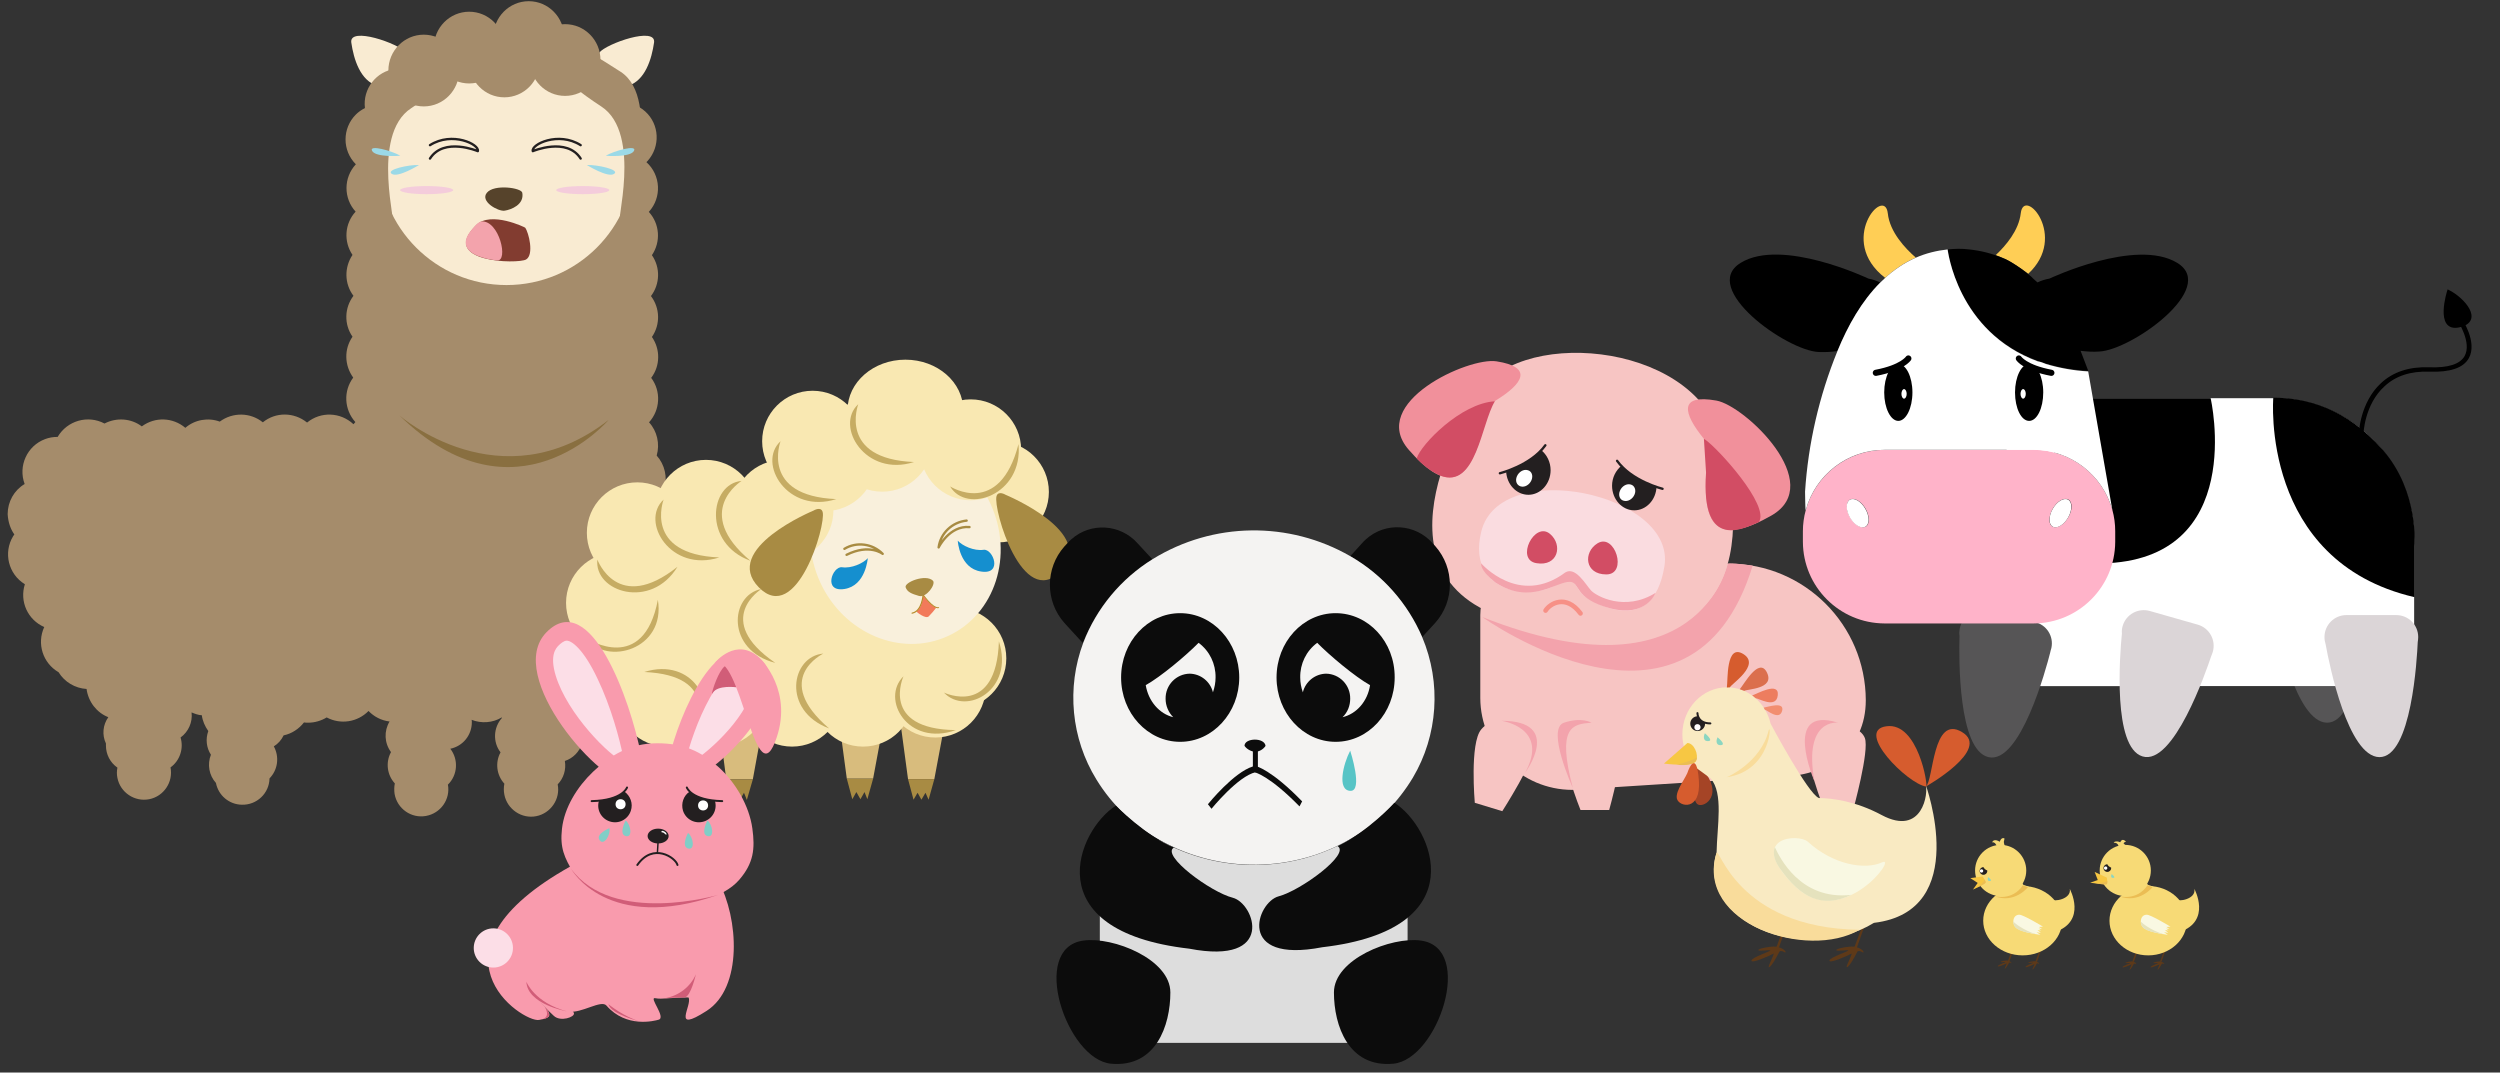<?xml version="1.0" encoding="utf-8"?>
<!-- Generator: Adobe Illustrator 22.1.0, SVG Export Plug-In . SVG Version: 6.00 Build 0)  -->
<svg version="1.1" id="Layer_1" xmlns="http://www.w3.org/2000/svg" xmlns:xlink="http://www.w3.org/1999/xlink" x="0px" y="0px"
	 viewBox="0 0 1045.4 448.5" style="enable-background:new 0 0 1045.4 448.5;" xml:space="preserve">
<rect x="0" y="0" width="1045.4" height="448.5" fill="#333333" stroke="none"/>
<style type="text/css">
	.st0{fill:#565556;}
	.st1{fill:#FFFFFF;stroke:#000000;stroke-width:1.274;stroke-miterlimit:10;}
	.st2{fill:#FFFFFF;}
	.st3{fill:#DBD5D7;}
	.st4{stroke:#000000;stroke-width:0.637;stroke-miterlimit:10;}
	.st5{fill:#FFCE55;}
	.st6{fill:#FFB3C9;}
	.st7{fill:none;stroke:#000000;stroke-width:2.569;stroke-linecap:round;stroke-linejoin:round;}
	.st8{stroke:#000000;stroke-miterlimit:10;}
	.st9{fill:#F9EBD2;}
	.st10{fill:#DDDDDD;}
	.st11{fill:#A58C6B;}
	.st12{fill:#896F40;}
	.st13{opacity:0.82;fill:#F2C5DC;enable-background:new    ;}
	.st14{fill:#56432B;}
	.st15{fill:none;stroke:#231F20;stroke-linecap:round;stroke-linejoin:round;}
	.st16{opacity:0.82;fill:#68160D;enable-background:new    ;}
	.st17{fill:#F3A3AC;}
	.st18{fill:#9BD9E7;}
	.st19{fill:#F7C5C3;}
	.st20{fill:#F1909B;}
	.st21{fill:#FADCE0;}
	.st22{fill:#D24D64;}
	.st23{fill:none;stroke:#F79086;stroke-width:1.953;stroke-linecap:round;stroke-linejoin:round;}
	.st24{fill:#231F20;}
	.st25{fill:#D8BC7D;}
	.st26{fill:#A88B43;}
	.st27{fill:#F9E8B2;}
	.st28{fill:#F9F0DC;}
	.st29{fill:#C6AC63;}
	.st30{fill:none;stroke:#A88B42;stroke-linecap:round;stroke-linejoin:round;}
	.st31{fill:#158FCF;}
	.st32{fill:#F27A5A;}
	.st33{fill:none;stroke:#B78B29;stroke-width:0.497;stroke-linecap:round;stroke-linejoin:round;}
	.st34{fill:none;stroke:#B78B29;stroke-width:0.413;stroke-linecap:round;stroke-linejoin:round;}
	.st35{fill:#5E3918;}
	.st36{fill:#A54426;}
	.st37{fill:#F9EAC2;}
	.st38{fill:#F9F8E2;}
	.st39{fill:#F7C743;}
	.st40{fill:#EBBD54;}
	.st41{fill:#D65C2E;}
	.st42{fill:#DB6F4D;}
	.st43{fill:#ED7D5F;}
	.st44{fill:#F28E70;}
	.st45{fill:#E5E2BD;}
	.st46{fill:#F7DA76;}
	.st47{fill:#F9DC9B;}
	.st48{fill:none;stroke:#231F20;stroke-width:0.851;stroke-linecap:round;stroke-linejoin:round;}
	.st49{fill:#8BD6C1;}
	.st50{fill:#F99BAD;}
	.st51{fill:#FCDEE7;}
	.st52{fill:#D15D78;}
	.st53{fill:#81CEC7;}
	.st54{fill:none;stroke:#231F20;stroke-width:0.831;stroke-linecap:round;stroke-linejoin:round;}
	.st55{fill:none;stroke:#231F20;stroke-width:0.62;stroke-miterlimit:10;}
	.st56{fill:#0C0C0C;}
	.st57{fill:#F4F3F2;}
	.st58{fill:none;}
	.st59{fill:#57C4C6;}
</style>
<g id="Layer_2_2_">
	<g id="Alpaca">
		<path class="st0" d="M989.3,252c0-5.1-4.1-9.2-9.2-9.2h-20.8c-5.1,0-9.2,4.1-9.2,9.2l0,0c0,1.1,0.2,2.1,0.5,3.1
			c1.6,8.9,9.4,46.8,22.4,47.1c13.6,0.2,15.8-41.6,16.1-48.1C989.2,253.4,989.3,252.7,989.3,252L989.3,252z"/>
		<path class="st1" d="M1004,236.6"/>
		<path class="st2" d="M853.3,166.5h97.2c32.6,0,59,26.4,59,59v47.2c0,7.8-6.3,14.2-14.2,14.2l0,0H853.3c-7.8,0-14.2-6.3-14.2-14.2
			v-92.1C839.2,172.8,845.5,166.5,853.3,166.5L853.3,166.5z"/>
		<path class="st0" d="M857.8,271c1.1-5-2.1-9.9-7.1-10.9l-20.3-4.4c-5-1.1-9.9,2.1-10.9,7.1l0,0c-0.2,1-0.3,2.1-0.1,3.1
			c-0.3,9.1-0.6,47.8,12.1,50.7c13.3,3.1,24.2-37.3,25.8-43.7C857.4,272.3,857.6,271.7,857.8,271z"/>
		<path class="st3" d="M925.3,272.6c1.4-4.9-1.4-10-6.3-11.4l-20-5.7c-4.9-1.4-10,1.4-11.4,6.3l0,0c-0.3,1-0.4,2.1-0.3,3.1
			c-0.9,9-3.9,47.6,8.6,51.4c13,4,26.6-35.6,28.7-41.8C924.8,273.9,925.1,273.3,925.3,272.6L925.3,272.6z"/>
		<path class="st3" d="M1011.2,266.4c0-5.1-4.1-9.2-9.2-9.2h-20.8c-5.1,0-9.2,4.1-9.2,9.2l0,0c0,1.1,0.2,2.1,0.5,3.1
			c1.6,8.9,9.4,46.8,22.4,47.1c13.6,0.2,15.8-41.6,16.1-48.1C1011.1,267.8,1011.2,267.1,1011.2,266.4L1011.2,266.4z"/>
		<path d="M924.4,166.5c0,0,15.7,67.9-45.6,69.1s-4.8-69.1-4.8-69.1H924.4z"/>
		<path d="M950.6,166.3c0,0-5.7,68.3,59,83.4v-21.4c0,0,2.2-22.4-13.2-40.2C980.9,170.3,963.8,166.3,950.6,166.3z"/>
		<path class="st4" d="M988,181.4l-1.3,0c0-0.5,0.5-12.9,9.1-20.9c5-4.7,11.7-6.9,20-6.6c8,0.3,13.1-1.3,15.1-4.9
			c3.2-5.8-2.9-15-3-15.1l1.1-0.7c0.3,0.4,6.7,9.9,3.1,16.4c-2.2,4-7.7,5.8-16.2,5.5c-7.9-0.3-14.3,1.8-19,6.2
			C988.4,169,988,181.2,988,181.4z"/>
		<path class="st5" d="M838.2,108.2c0.2,0.1,0.3,0.2,0.5,0.2c0.8,0.4,1.7,0.9,2.4,1.3c2.4,1.5,4.8,3.1,7,4.8
			c16.9-15.6-1.8-36.8-3.1-25.3c-0.8,7.1-6.2,13.5-10.5,17.5c1.1,0.4,2.2,0.8,3.3,1.3C837.9,108,838.1,108.1,838.2,108.2z"/>
		<path d="M781.3,116.5c0,0-36.1-17.2-53.4-6.6s19.1,36.7,32.6,37.3c2.6,0.1,5.2,0,7.8-0.4c4.5-10.8,10.3-21,17.9-28.7
			C784.7,117.4,783,116.8,781.3,116.5z"/>
		<path d="M877.8,147c13.5-0.6,49.9-26.6,32.6-37.1c-17.3-10.5-53.4,6.6-53.4,6.6c-1.7,0.3-3.4,0.8-5,1.6l0,0c0,0-0.3-0.3-0.8-0.7
			c-0.5-0.4-1.1-1-1.9-1.8c-2.6-2.2-5.3-4.2-8.2-5.9c-0.8-0.5-1.6-0.9-2.4-1.3c-0.2-0.1-0.3-0.2-0.5-0.2c-0.2-0.1-0.3-0.1-0.5-0.2
			c-4.6-2-9.4-3.2-14.3-3.7c-3-0.4-6-0.3-8.9,0l0,0c0,0.3,5.3,47.5,58.7,50.8h0l0-0.1l-3.1-8.1l-0.1-0.2l0,0
			C872.6,147,875.2,147.2,877.8,147z"/>
		<path class="st5" d="M789.4,89.2c-1.3-11.8-21.4,11.4-1.1,27c3.8-3.5,8.1-6.4,12.8-8.5C796.7,103.9,790.2,97,789.4,89.2z"/>
		<path class="st6" d="M850.4,188.1H788c-15.4,0.1-28.8,10.4-32.9,25.2c-0.8,2.9-1.2,5.9-1.2,8.8v4.5c0.1,18.8,15.3,34,34.1,34.1
			h62.4c18.8-0.1,34-15.3,34.1-34.1v-4.5c0-3-0.4-6-1.2-8.9C879.2,198.5,865.8,188.1,850.4,188.1z M858.4,212.7
			c1.8-3.1,4.7-4.8,6.5-3.8c1.8,1,1.8,4.4-0.1,7.5c-1.8,3.1-4.7,4.8-6.5,3.8S856.6,215.9,858.4,212.7L858.4,212.7z M773.6,208.9
			c1.8-1,4.7,0.7,6.5,3.8s1.8,6.5,0.1,7.5c-1.8,1-4.7-0.7-6.5-3.8S771.8,210,773.6,208.9L773.6,208.9z"/>
		<ellipse transform="matrix(0.5 -0.866 0.866 0.5 244.945 853.437)" class="st2" cx="861.6" cy="214.6" rx="6.5" ry="3.7"/>
		<ellipse transform="matrix(0.866 -0.5 0.5 0.866 -3.222 417.156)" class="st2" cx="776.8" cy="214.6" rx="3.7" ry="6.5"/>
		<path class="st2" d="M873.2,155.3c-6-0.3-12-1.4-17.7-3.1c-1.1-0.5-2.2-0.9-3.4-1.1c-33.8-12.4-37.6-46.6-37.7-46.8
			c-4.6,0.5-9.1,1.6-13.4,3.5c-4.7,2.1-9,5-12.8,8.5c-0.7,0.6-1.3,1.3-2,1.9c-7.7,7.7-13.5,17.9-17.9,28.7
			c-7.6,18.7-12.2,38.6-13.5,58.7c0.1,1.8,0,7.4,0.3,7.7c4-14.8,17.5-25.2,32.9-25.2h62.4c15.4,0.1,28.8,10.4,32.9,25.2L873.2,155.3
			z"/>
		<path d="M848.5,176c3.3,0,5.9-5.3,5.9-11.9c0-6.6-2.7-11.9-5.9-11.9s-5.9,5.3-5.9,11.9S845.2,176,848.5,176z M844.9,164.7
			c0-1.1,0.5-2,1.1-2c0.6,0,1.1,0.9,1.1,2c0,1.1-0.5,2-1.1,2C845.4,166.7,844.9,165.8,844.9,164.7L844.9,164.7z"/>
		<path class="st7" d="M844.2,149.9c0,0,2.5,3.9,13.6,6"/>
		<path d="M799.7,164.1c0-6.6-2.7-11.9-5.9-11.9s-5.9,5.3-5.9,11.9s2.7,11.9,5.9,11.9S799.7,170.7,799.7,164.1z M796.2,166.7
			c-0.6,0-1.1-0.9-1.1-2c0-1.1,0.5-2,1.1-2s1.1,0.9,1.1,2C797.3,165.8,796.8,166.7,796.2,166.7L796.2,166.7z"/>
		<path class="st7" d="M798,149.9c0,0-2.5,3.9-13.6,6"/>
		<path class="st8" d="M1023.8,121.7c0,0-5.4,16.9,4.5,14.7C1038.3,134.2,1030.2,124.9,1023.8,121.7z"/>
	</g>
</g>
<g id="Layer_2_4_">
	<g id="Alpaca_1_">
		<path class="st9" d="M157.8,35.9c-7.2-2.2-9.9-11.2-10.9-18.1s19.9,0.4,22.9,4.2C178.6,32.9,165.1,38.2,157.8,35.9z"/>
		<path class="st9" d="M262.6,35.9c7.2-2.2,9.9-11.2,10.9-18.1s-19.9,0.4-22.9,4.2C241.8,32.9,255.4,38.2,262.6,35.9z"/>
		<circle class="st10" cx="199.1" cy="23.4" r="14.7"/>
		<path class="st11" d="M6,223.5c-0.2,0.2-0.3,0.5-0.5,0.7c-4.2,6.9-2,15.9,4.9,20.1c-2.3,7.2,1.2,14.9,8.1,17.9
			c-3.2,6.9-0.6,15.1,6,18.9c2.5,4.1,6.9,6.7,11.7,7c0.7,5.3,4.2,9.9,9.1,11.8c-2.3,3.2-2.7,7.4-1,11c0,0.3,0,0.6,0,0.9
			c0,3.7,1.8,7.1,4.8,9.2c-0.3,1.4-0.3,2.9,0,4.3c1.2,6.1,7.2,10.1,13.3,8.9c6.1-1.2,10.1-7.2,8.9-13.3c3.9-2.8,5.6-7.9,4.2-12.5
			c3.3-2.4,5.1-6.4,4.6-10.5c1.4,0.6,2.8,1.1,4.3,1.2c0.3,2.4,1.3,4.6,2.7,6.6c-1.2,3.3-0.8,7,1.1,9.9c-1.6,4-0.8,8.6,2.1,11.8
			c1,5.2,5.5,9,10.8,9.1c6.3,0.2,11.5-4.8,11.6-11c3.5-3.6,4.2-9,1.8-13.4c1.8-1.1,3.2-2.7,4.1-4.6c3.4-0.7,6.4-2.7,8.5-5.4
			c0.6,0.1,1.2,0.1,1.8,0.1c2.7,0,5.4-0.8,7.7-2.2c5.8,3.1,12.9,2,17.5-2.7c2.3,2.4,5.4,4,8.8,4.4c-2.4,4-2.2,9,0.6,12.8
			c-2.3,4.2-1.7,9.5,1.6,13.1c-0.3,1.4-0.3,2.9-0.1,4.4c1.1,6.2,7,10.3,13.1,9.2c6.2-1.1,10.3-7,9.2-13.1c4.1-4,4.5-10.5,1-15
			c5.3-1.1,9-5.7,9-11.1c0-0.3,0-0.7-0.1-1c4.1,1.6,8.8,1.3,12.6-1c0,0.1,0.1,0.1,0.1,0.2c-3.6,4-3.9,10.1-0.6,14.4
			c-2.3,4.2-1.7,9.5,1.6,13.1c-0.3,1.5-0.3,3.1,0,4.6c1.2,6.1,7.2,10.2,13.3,9c6.1-1.2,10.2-7.2,9-13.3c2.5-2.6,3.6-6.2,3-9.8
			c3.4-1.1,6-3.8,7.2-7.2c4.3-1.1,7.8-4.1,9.7-8.1c5.1-0.3,9.7-3.3,12-7.9c7.1-1,12.5-7.1,12.6-14.3c0,0,0,0,0,0
			c7.8-2.1,12.4-10.2,10.2-18c4.9-4.4,6.2-11.6,3.2-17.5c3.3-6.5,1.4-14.5-4.6-18.7c0.8-1.3,1.4-2.7,1.8-4.2
			c2-7.8-2.7-15.8-10.5-17.8c1.4-4.9,0.2-10.2-3.2-14c1.4-4.9,0.2-10.2-3.2-13.9c4.7-5.2,5.1-13,0.9-18.6c3.8-5,3.9-11.9,0.3-17.1
			c3.6-5.2,3.4-12.1-0.4-17.1c3.8-5,4-11.9,0.4-17.1c3.8-5.6,3.3-13.1-1.3-18.1c0,0,0,0,0.1-0.1c5.4-6,4.9-15.3-1.1-20.7
			c0.2-0.2,0.3-0.3,0.5-0.5c5.4-6,5-15.3-1-20.7c-6-5.4-15.3-5-20.7,1s-5,15.3,1,20.7c-5.5,5.5-5.7,14.4-0.5,20.2
			c-0.4,0.4-0.7,0.8-1,1.2h-77.2c-0.3-0.4-0.6-0.8-1-1.2c5.3-5.8,5-14.7-0.5-20.2c2.9-3.2,4.3-7.5,3.8-11.8c5.6-2.8,8.8-8.8,8-15
			c-1-8-8.4-13.7-16.4-12.7c-8,1-13.7,8.4-12.7,16.4c-1.4,0.7-2.7,1.6-3.8,2.7c-5.7,5.7-5.8,15,0,20.8c-5.2,5.6-5.2,14.2-0.1,19.8
			c-4.6,5-5.1,12.5-1.3,18.1c-3.5,5.2-3.4,12.1,0.4,17.1c-3.8,5-4,11.9-0.4,17.1c-3.6,5.2-3.4,12,0.3,17.1
			c-4.2,5.6-3.8,13.4,0.9,18.6c-0.3,0.3-0.5,0.6-0.8,0.9c-5.4-5.1-13.7-5.4-19.4-0.7c-5.4-4.4-13.1-4.5-18.5-0.1
			c-5.2-4.2-12.6-4.3-18-0.3c-4.9-1.8-10.5-0.8-14.4,2.6c-5.2-4.4-12.7-4.7-18.2-0.6c-4.5-3.4-10.6-3.8-15.6-1.2
			c-7-3.7-15.6-1.2-19.6,5.6c0,0-0.1,0-0.1,0c-1.8,0-3.5,0.3-5.1,0.9c-7.6,2.8-11.4,11.3-8.6,18.8c-4.4,2.6-7.1,7.4-7.1,12.6
			C3.4,218.2,4.3,221.1,6,223.5z"/>
		<path class="st12" d="M167,173.7c48.7,47.5,87.5,1.9,87.5,1.9C209.3,210.8,167,173.7,167,173.7z"/>
		<circle class="st9" cx="211.8" cy="65.8" r="53.4"/>
		<ellipse class="st13" cx="178.4" cy="79.5" rx="11.1" ry="1.7"/>
		<ellipse class="st13" cx="243.7" cy="79.5" rx="11.1" ry="1.7"/>
		<path class="st14" d="M211,88.1c-2.7,0.4-10.4-3.9-7.4-7.5c3-3.7,14.4-2.1,14.8,0C219.3,85.6,213.7,87.7,211,88.1z"/>
		<ellipse class="st11" cx="177.2" cy="29.5" rx="14.8" ry="15"/>
		<ellipse class="st11" cx="196.2" cy="19.9" rx="14.8" ry="15"/>
		<ellipse class="st11" cx="221.1" cy="15.5" rx="14.8" ry="15"/>
		<ellipse class="st11" cx="236.3" cy="25.1" rx="14.8" ry="15"/>
		<path class="st11" d="M163.9,30.7c17.6-11.4,32-19.2,34.8-14.5c2.9,4.6-9.1,17.6-26.7,29s-5.3,51.7-8.2,47.1
			S146.3,42.1,163.9,30.7z"/>
		<path class="st11" d="M259.5,30c-17.6-11.4-32-19.2-34.8-14.5c-2.9,4.6,9.1,17.6,26.7,29s5.3,51.7,8.2,47.1
			C262.5,87,277.2,41.4,259.5,30z"/>
		<ellipse class="st11" cx="210.9" cy="25.7" rx="14.8" ry="15"/>
		<path class="st15" d="M179.8,66.3c5.8-9.1,20-3.1,20-3.1c0.8-2.8-10.7-8.4-20-2.5"/>
		<path class="st15" d="M242.8,66.3c-5.8-9.1-20-3.1-20-3.1c-0.8-2.8,10.7-8.4,20-2.5"/>
		<path class="st16" d="M199.2,94.1c-16,15.7,17.4,16.4,20.8,14.4s1.1-11.3-0.4-13.3C219.6,95.1,205.2,88.1,199.2,94.1z"/>
		<path class="st17" d="M207.8,108.9c-2.8-0.3-5.6-0.9-8.3-2c-8.2-3.6-3.8-9.2-1.7-11.5c2.2-2.7,3.4-2.8,3.4-2.8
			C208.8,91.9,212.8,109.5,207.8,108.9z"/>
		<path class="st18" d="M256.8,72.7c2.6-1.8-7.3-3.9-11.4-3.7C245.4,69,254.2,74.5,256.8,72.7z"/>
		<path class="st18" d="M265.1,63.1c1.5-2.8-8.3,0-11.8,2C253.3,65.2,263.6,65.9,265.1,63.1z"/>
		<path class="st18" d="M163.8,72.7c-2.6-1.8,7.3-3.9,11.4-3.7C175.2,69,166.4,74.5,163.8,72.7z"/>
		<path class="st18" d="M155.6,63.1c-1.5-2.8,8.3,0,11.8,2C167.4,65.2,157.1,65.9,155.6,63.1z"/>
	</g>
</g>
<g id="Layer_2_5_">
	<g id="Pig">
		<path class="st19" d="M719.8,308.6c-3,6.9,6.4,30.1,6.4,30.1h12c0,0,6.9-24.8,4.9-30.1C740.7,302.4,724.3,298.1,719.8,308.6z"/>
		<path class="st19" d="M743.5,324.8l-86.1,5.5c-21.2-0.1-38.3-17.2-38.4-38.4v-34.7c0-11.9,9.6-21.4,21.5-21.5h82.6
			c31.5,0.1,57,25.6,57.1,57.1l0,0C780.2,313.4,764.1,324.8,743.5,324.8z"/>
		<path class="st17" d="M722.4,235.8c0,0-11.9,58.1-102.6,22.2c0,0,87.4,62.7,113.1-21.5C733,236.6,723.6,235.1,722.4,235.8z"/>
		<path class="st19" d="M756.5,308.6c-3,6.9,6.4,30.1,6.4,30.1h12c0,0,6.9-24.8,4.9-30.1C777.4,302.4,761,298.1,756.5,308.6z"/>
		<path class="st19" d="M619.4,305c-4.9,5.7-2.7,30.7-2.7,30.7l11.5,3.5c0,0,13.9-21.7,13.5-27.3C641.2,305.2,626.8,296.2,619.4,305
			z"/>
		<path class="st19" d="M654.5,308.6c-3,6.9,6.4,30.1,6.4,30.1h12c0,0,6.9-24.8,4.9-30.1C675.5,302.4,659.1,298.1,654.5,308.6z"/>
		<path class="st19" d="M617.4,166.1c15.1-29.4,89.9-23.9,101.8,16.7s13.3,104.8-87.5,76.4C567.5,241,617.4,166.1,617.4,166.1z"/>
		<path class="st20" d="M625.8,151.1c-11.7-1.9-53.9,17.3-36.7,37c29.3,33.6,29.4-16.3,36.3-20.6C637,160.4,641.2,153.5,625.8,151.1
			z"/>
		<path class="st20" d="M717.7,167.5c12,2.1,46.3,34.8,23,48.1c-39.6,22.6-22.9-25.6-28.2-32.1C703.7,172.7,701.9,164.7,717.7,167.5
			z"/>
		<path class="st2" d="M640.4,200.8c-0.8,1.9-2.8,3.1-4.5,2.6s-2.4-2.3-1.6-4.2c0.8-1.9,2.8-3.1,4.5-2.6
			C640.5,197,641.2,198.9,640.4,200.8z"/>
		<path class="st21" d="M619.4,222.3c-6.8,28,26.1,29.4,34.2,19.9c4-4.7,4.3,4.3,10,7.8c2.2,1.3,27.4,17.3,32.4-13.2
			S627.1,190.8,619.4,222.3z"/>
		<path class="st22" d="M668,227.2c-6,3.7-5.4,13,3.7,13C680.8,240.2,675.3,222.7,668,227.2z"/>
		<path class="st22" d="M648.2,223.3c5.4,4.6,3.3,13.7-5.7,12.2C633.5,234.1,641.7,217.7,648.2,223.3z"/>
		<path class="st23" d="M646.3,255.3c1.8-2.9,8.5-7,14.6,1.2"/>
		<path class="st17" d="M619.4,235.6c0,0,15.8,18.2,35.1,3.8c4.3-2.7,8.6,5.1,10.8,7.5c2.2,2.4,14.2,9,27,1c0,0-3.8,10.4-18.9,6.5
			c-15.6-4.1-12.4-10.9-16.9-11.1c-5.8-0.2-16.4,10-31.3,0.2C618.5,238.2,619.4,235.6,619.4,235.6z"/>
		<path class="st17" d="M627.8,301.4c0,0,20.4,2.8,9.9,21.8C637.7,323.2,654,301.4,627.8,301.4z"/>
		<path class="st17" d="M768.6,302.2c0,0-14.6-2-9.9,24.4C758.7,326.7,744.9,294.8,768.6,302.2z"/>
		<path class="st17" d="M665.5,302.2c-8,0.6-14.6,1.6-7.8,27.3c0,0-11.3-24.8-3.7-27.3C661.5,299.7,665.5,302.2,665.5,302.2z"/>
		<polygon class="st17" points="721.8,326.2 725.4,325.9 726.2,333.7 724.3,333.7 		"/>
		<path class="st22" d="M592.4,191.7c1.7-5.8,18.5-23.1,32.7-23.9c-5.7,9.3-7.8,36.9-22.8,31.1C596.8,196.6,592.4,191.7,592.4,191.7
			z"/>
		<path class="st22" d="M712.5,183.5c0.2,0.1,0.3,0.2,0.5,0.3c5.3,3.6,27.2,27.6,22.5,34.5c-5.3,2.1-24.5,13.3-22.1-20.7
			L712.5,183.5z"/>
		<path class="st24" d="M644.3,188.1c-3.8,4.4-8.9,7.5-14.5,8.9c0.2,5.5,4.3,9.9,9.3,9.9c5.1,0,9.3-4.6,9.3-10.3
			C648.4,193.3,646.9,190.1,644.3,188.1z"/>
		<path class="st15" d="M627.2,197.9c0,0,12.9-3.2,19-11.7"/>
		<path class="st2" d="M640.4,200.8c-0.8,1.9-2.8,3.1-4.5,2.6s-2.4-2.3-1.6-4.2c0.8-1.9,2.8-3.1,4.5-2.6
			C640.5,197,641.2,198.9,640.4,200.8z"/>
		<path class="st24" d="M678.2,194.6c3.8,4.4,8.9,7.5,14.5,8.9c-0.2,5.5-4.3,9.9-9.3,9.9c-5.1,0-9.3-4.6-9.3-10.3
			C674.1,199.8,675.6,196.7,678.2,194.6z"/>
		<path class="st15" d="M695.2,204.4c0,0-12.9-3.2-19-11.7"/>
		<path class="st2" d="M683.5,206.8c-0.8,1.9-2.8,3.1-4.5,2.6c-1.7-0.4-2.4-2.3-1.6-4.2c0.8-1.9,2.8-3.1,4.5-2.6
			C683.5,203,684.3,204.9,683.5,206.8z"/>
	</g>
</g>
<g id="Layer_2_7_">
	<g id="sheep">
		<polygon class="st25" points="350.2,296.5 354.1,325.6 365.1,325.6 370.6,296.1 		"/>
		<polygon class="st26" points="362.7,334.2 361.5,331.2 359.8,334.2 358.1,331.2 356.4,334.2 354.1,325.6 365.1,325.6 		"/>
		<polygon class="st25" points="299.9,296.8 303.7,325.9 314.8,325.9 320.2,296.4 		"/>
		<polygon class="st26" points="312.3,334.5 311.1,331.5 309.4,334.5 307.7,331.5 306,334.5 303.7,325.9 314.8,325.9 		"/>
		<polygon class="st25" points="272.5,299.5 276.4,328.6 287.4,328.6 292.9,299.1 		"/>
		<polygon class="st26" points="285,337.2 283.8,334.2 282.1,337.2 280.4,334.2 278.7,337.2 276.4,328.6 287.4,328.6 		"/>
		<polygon class="st25" points="375.8,296.8 379.7,325.8 390.7,325.8 396.2,296.4 		"/>
		<polygon class="st26" points="388.3,334.4 387,331.5 385.3,334.4 383.7,331.5 382,334.4 379.7,325.8 390.7,325.8 		"/>
		<circle class="st27" cx="391.1" cy="287.3" r="21.1"/>
		<circle class="st27" cx="399.7" cy="275.3" r="21.1"/>
		<path class="st27" d="M405.9,216.3v75.6c0,4-3.2,7.2-7.2,7.2H273.9c-4,0-7.2-3.2-7.2-7.2v-75.6c0-4,3.2-7.2,7.2-7.2h124.8
			C402.7,209.2,405.9,212.4,405.9,216.3z"/>
		<circle class="st27" cx="417.5" cy="205.7" r="21.1"/>
		
			<ellipse transform="matrix(0.908 -0.419 0.419 0.908 -60.273 179.667)" class="st28" cx="378.6" cy="227" rx="39.2" ry="42.7"/>
		<circle class="st27" cx="405.9" cy="188.1" r="21.1"/>
		<ellipse class="st27" cx="378.6" cy="171.5" rx="24.2" ry="21.1"/>
		<circle class="st27" cx="345.1" cy="192.6" r="21.1"/>
		<circle class="st27" cx="339.8" cy="184.5" r="21.1"/>
		<circle class="st27" cx="368.9" cy="184.5" r="21.1"/>
		<circle class="st27" cx="360.9" cy="291.1" r="21.1"/>
		<circle class="st27" cx="331.2" cy="291.1" r="21.1"/>
		<circle class="st27" cx="300.1" cy="291.1" r="21.1"/>
		<circle class="st27" cx="278.9" cy="291.1" r="21.1"/>
		<circle class="st27" cx="261.6" cy="275.3" r="21.1"/>
		<circle class="st27" cx="266.5" cy="222.8" r="21.1"/>
		<circle class="st27" cx="295.2" cy="213.4" r="21.1"/>
		<circle class="st27" cx="327.4" cy="213.4" r="21.1"/>
		<circle class="st27" cx="257.8" cy="252.1" r="21.1"/>
		<path class="st26" d="M344,214.1c1.5,5.5-10.9,47.6-26.7,31.5s22.9-32.1,22.9-32.1S343.3,211.6,344,214.1z"/>
		<path class="st26" d="M416.7,207.5c-1.5,5.5,10.9,47.6,26.7,31.5s-22.9-32.1-22.9-32.1S417.4,205,416.7,207.5z"/>
		<path class="st29" d="M326.4,184.5c-10,9.2,3,30.7,23.3,24.2C317.7,207.4,326.4,184.5,326.4,184.5z"/>
		<path class="st29" d="M358.9,169c-10,9.2,3,30.7,23.3,24.2C350.2,191.9,358.9,169,358.9,169z"/>
		<path class="st29" d="M397.3,203.4c6.9,11.7,30.6,3.5,28.6-17.7C417.9,216.7,397.3,203.4,397.3,203.4z"/>
		<path class="st29" d="M277.5,208.9c-10,9.2,3,30.7,23.3,24.2C268.8,231.8,277.5,208.9,277.5,208.9z"/>
		<path class="st29" d="M310.1,201.1c-13.5,1.2-16.3,26.1,3.7,33.4C289.3,214,310.1,201.1,310.1,201.1z"/>
		<path class="st29" d="M249.8,234c-1.5,13.5,22.4,21.2,33.5,3C258.2,257,249.8,234,249.8,234z"/>
		<path class="st29" d="M245.6,267.1c7.7,11.2,32.9,4.8,29.5-16.3C269.1,282.3,245.6,267.1,245.6,267.1z"/>
		<path class="st29" d="M290.6,304.2c10-9.2-0.9-29.6-21.2-23.2C301.4,282.4,290.6,304.2,290.6,304.2z"/>
		<path class="st29" d="M344.3,273.3c-13.5,1.1-17.6,23.8,2.4,31.3C322.4,283.8,344.3,273.3,344.3,273.3z"/>
		<path class="st29" d="M394.7,289.6c9.3,9.9,29.6-1.1,23-21.4C416.6,300.2,394.7,289.6,394.7,289.6z"/>
		<path class="st29" d="M377.8,282.8c-9.7,9.5,1.8,29.6,21.9,22.5C367.7,304.9,377.8,282.8,377.8,282.8z"/>
		<path class="st29" d="M318.4,246.3c-13.3,2.5-14.9,25.6,5.8,30.9C297.8,259.1,318.4,246.3,318.4,246.3z"/>
		<path class="st29" d="M312.4,305.1c12.3-5.7,8.2-28.5-13.1-28.6C329.2,287.6,312.4,305.1,312.4,305.1z"/>
		<path class="st30" d="M354,232c9.6-4.8,15.1-0.4,15.1-0.4c-4.2-4.3-10.9-5.2-16-2.1"/>
		<path class="st30" d="M405.4,220.4c-8.4-0.7-12.9,8.5-12.9,8.5c0.8-6,5.7-10.6,11.7-11.2"/>
		<path class="st31" d="M410.3,239c9.1,1.4,5-9.6,1-9.1c-4,0.6-8.9-1.7-10.8-3.8C400.5,226.2,401.2,237.7,410.3,239z"/>
		<path class="st31" d="M353.1,246.3c-9.1,1.4-5-9.6-1-9.1c4,0.6,8.9-1.7,10.8-3.8C362.8,233.5,362.1,244.9,353.1,246.3z"/>
		<path class="st32" d="M391.5,254.1c-2.2-0.7-5.5-5.2-5.5-5.2c-0.3,5.3-2.6,6.6-2.8,6.8c-0.1,0.1,3.7,3.2,5.1,2.1
			C389.5,256.6,390.6,255.3,391.5,254.1z"/>
		<path class="st33" d="M381.4,256.4c4.2-0.8,4.6-7.6,4.6-7.6"/>
		<path class="st34" d="M392.5,254.1c-2.6,0.5-7-6.1-7-6.1"/>
		<path class="st26" d="M378.7,245.6c0.7,2,2.5,2.7,5.6,3.6c3.1,0.9,7.2-5,5.8-6.4C387.1,239.9,378,243.5,378.7,245.6z"/>
	</g>
</g>
<g id="Layer_2_3_">
	<g id="Chicken_1_">
		<path class="st35" d="M839.6,401.7c-0.7-0.2-3.3,0.3-3,0.6c0.4,0.2,1.5-0.1,1.9,0s-3,1.1-3.1,1.7c0,0.6,3.2-0.9,3.6-1.1
			c0.4-0.2-0.7,1.7-0.7,2.1c-0.1,0.4,0.6-0.1,1.8-2.4c0.4-0.3,0.9,0.2,1,0.2C841.1,402.6,841,402.1,839.6,401.7z"/>
		<path class="st35" d="M851.2,402c-0.7-0.2-3.3,0.3-3,0.6c0.4,0.2,1.5-0.1,1.9,0c0.4,0.1-3,1.1-3.1,1.7c0,0.6,3.2-0.9,3.6-1.1
			c0.4-0.2-0.7,1.7-0.7,2.1c-0.1,0.4,0.6-0.1,1.8-2.4c0.4-0.3,0.9,0.2,1,0.2C852.7,402.9,852.6,402.4,851.2,402z"/>
		<path class="st35" d="M891.8,402.1c-0.7-0.2-3.3,0.3-3,0.6c0.4,0.2,1.5-0.1,1.9,0c0.4,0.1-3,1.1-3.1,1.7s3.2-0.9,3.6-1.1
			c0.4-0.2-0.7,1.7-0.7,2.1c-0.1,0.4,0.6-0.1,1.8-2.4c0.4-0.3,0.9,0.2,1,0.2C893.3,403,893.2,402.4,891.8,402.1z"/>
		<path class="st35" d="M903.5,402.1c-0.7-0.2-3.3,0.3-3,0.6c0.4,0.2,1.5-0.1,1.9,0c0.4,0.1-3,1.1-3.1,1.7s3.2-0.9,3.6-1.1
			c0.4-0.2-0.7,1.7-0.7,2.1c-0.1,0.4,0.6-0.1,1.8-2.4c0.4-0.3,0.9,0.2,1,0.2C905,403,904.9,402.4,903.5,402.1z"/>
		<polygon class="st35" points="779.1,386.3 775.2,396.7 776.3,396.7 780,386.3 		"/>
		<path class="st35" d="M775.7,395.9c-1.7-0.4-8.4,0.7-7.8,1.5c1,0.4,3.9-0.2,4.9,0s-7.8,2.9-7.8,4.3c-0.1,1.4,8.2-2.3,9.1-2.9
			s-1.8,4.5-1.9,5.3c-0.1,1.1,1.5-0.3,4.5-6.2c0.9-0.7,2.2,0.5,2.5,0.4C779.4,398.2,779.2,396.8,775.7,395.9z"/>
		<polygon class="st35" points="746.4,386.3 742.6,396.7 743.7,396.7 747.4,386.3 		"/>
		<path class="st35" d="M743.1,395.9c-1.7-0.4-8.4,0.7-7.8,1.5c1,0.4,3.9-0.2,4.9,0s-7.8,2.9-7.8,4.3c-0.1,1.4,8.2-2.3,9.1-2.9
			s-1.8,4.5-1.9,5.3c-0.1,1.1,1.5-0.3,4.5-6.2c0.9-0.7,2.2,0.5,2.5,0.4C746.8,398.2,746.6,396.8,743.1,395.9z"/>
		<path class="st36" d="M707.7,323.1c0.9,2.8-0.3,10.7,1.9,13c2.2,2.3,10.9-2.8,3.7-12.7S707.7,323.1,707.7,323.1z"/>
		<path class="st37" d="M805.2,328c1.3,3.4-1.2,22-18.4,12.8c-10.8-5.8-20.5-7-26.2-7.1l0,0c-4.5-1.6-20.2-31.1-20.2-31.1l0,0
			c-2-8.7-9.4-15.2-18.2-15.2c-10.3,0-18.7,8.8-18.7,19.7c0,5,1.8,9.9,5.2,13.6c0,0,6.6,4.7,6.6,4.8c5.5,6.2,2.7,19.9,2.5,31.2
			c-0.7,2.2-1.1,4.5-1.1,6.7c0,16.3,18.2,29.5,40.6,29.5c10,0,19.2-2.6,26.3-7l0,0C824.6,381,805.2,328,805.2,328z"/>
		<path class="st38" d="M756,352c10.5,9.6,23.9,11.9,31,8.6S770,390.1,750,370C730.1,349.9,752.1,348.4,756,352z"/>
		<path class="st39" d="M705.6,310.7l-9.8,8.6c0,0,12.1,1.6,13.4-1.1S708.3,310.7,705.6,310.7z"/>
		<path class="st40" d="M701.1,319.8c0,0,7.8-2,8.4-3.2C709.5,316.6,710.6,320.7,701.1,319.8z"/>
		<path class="st41" d="M722.1,287.5c0.5-2.9-0.5-18.6,6.9-14c7.4,4.6-5.2,12.6-5.6,13.9C722.4,287.5,722.1,287.5,722.1,287.5z"/>
		<path class="st42" d="M727.5,288.2c1.7-1.9,8.1-13.8,11.4-6.9s-8.5,6.8-9.5,7.6C728.8,288.7,728.1,288.4,727.5,288.2z"/>
		<path class="st43" d="M732.7,290.8c1.9-0.6,11.3-6,10.7-0.1s-8.2,1.2-9.2,1.3C732.9,291,732.7,290.8,732.7,290.8z"/>
		<path class="st44" d="M737.5,295.9c1.5-0.2,8.9-2.8,7.7,1.4s-6.4-0.5-7.2-0.5C737.7,296.3,737.5,295.9,737.5,295.9z"/>
		<path class="st41" d="M706,322.1c-0.7,2.9-5.5,8.4-4.8,11.8c0.7,3.5,10.2,5.6,9.2-7.6S706,322.1,706,322.1z"/>
		<path class="st41" d="M805.4,328.9c-7.7-1.1-30-23.4-16.6-25.2C802.1,301.8,806.4,329,805.4,328.9z"/>
		<path class="st41" d="M805.3,328.9c3.3-2.5,2.7-30.2,15.1-22.8C832.8,313.4,805.3,328.9,805.3,328.9z"/>
		<path class="st45" d="M742.2,354.3c1.9,4,10.5,22.3,31.9,19.9c-12.2,5.9-21.2,1-29.6-10.7C740.2,357.6,742.2,354.3,742.2,354.3z"
			/>
		<polygon class="st35" points="842,395.4 839.5,402.2 840.2,402.2 842.6,395.4 		"/>
		<polygon class="st35" points="853.6,395.4 851.1,402.2 851.8,402.2 854.2,395.4 		"/>
		<circle class="st46" cx="836.6" cy="364" r="10.7"/>
		<ellipse class="st46" cx="845.8" cy="385" rx="16.5" ry="14.5"/>
		<path class="st46" d="M844.9,366c0,0,0.3,3.9,1.5,4.1c1.2,0.2,10.3,4.6,11.3,5.9s8.6,0,7.8-4.3c0,0,7.3,13.4-6.1,18
			S834.3,373.9,844.9,366z"/>
		<path class="st39" d="M829,366.5c0.4,0.4,1.4,2,1.3,2.6c-0.1,0.6-5.3,2.9-5.3,2.9l2-2.8l-3.1-2L829,366.5z"/>
		<path class="st40" d="M826.9,371c0,0,3.4-2.5,2.9-3.4c0,0,0.6,1,0.5,1.4C830.2,369.5,826.9,371,826.9,371z"/>
		<path class="st40" d="M833.9,374.7c0,0,7.4,2.3,12-4.5l2.1,0.8C848,371,842.4,378.1,833.9,374.7z"/>
		<polygon class="st35" points="894.1,395.4 891.6,402.2 892.3,402.2 894.7,395.4 		"/>
		<polygon class="st35" points="905.7,395.4 903.2,402.2 903.8,402.2 906.3,395.4 		"/>
		<circle class="st46" cx="888.7" cy="364" r="10.7"/>
		<ellipse class="st46" cx="898.3" cy="385" rx="16.2" ry="14.5"/>
		<path class="st46" d="M897,366c0,0,0.3,3.9,1.5,4.1c1.2,0.2,10.3,4.6,11.3,5.9s8.6,0,7.8-4.3c0,0,7.3,13.4-6.1,18
			C898.2,394.3,886.4,373.9,897,366z"/>
		<path class="st39" d="M881,367c0.1,0.5,0.3,2.3-0.1,2.7s-6.9-0.6-6.9-0.6l3.2-1.1l-1.3-3.4L881,367z"/>
		<path class="st40" d="M876.1,369.4c0,0,4.9-0.2,5.1-1.2c0,0,0.1,1.3-0.2,1.5C880.6,370.1,876.1,369.4,876.1,369.4z"/>
		<path class="st40" d="M886,374.7c0,0,7.4,2.3,12-4.5l2.1,0.8C900.1,371,894.5,378.1,886,374.7z"/>
		<path class="st47" d="M739.5,305.7c1.3-5,1.6,16.6-17.5,19.3C722.1,325.1,736.2,318.9,739.5,305.7z"/>
		<path class="st47" d="M717.7,356.8c1.1-3.8,8.1,31.3,59.9,32C755.8,401.6,708.9,386.3,717.7,356.8z"/>
		<path class="st38" d="M844.4,382.5c-3.1,0-3.2,4.5-0.9,5.8c2.7,1.8,9.7,2.6,9.7,2.6l-1.6-1.1l1.8,0.3l-1.4-1.2l1.5,0.2l-1-0.8
			l1.4,0.2l-1.3-0.9l1.7-0.1C854.2,387.4,846.1,382.5,844.4,382.5z"/>
		<path class="st45" d="M841.9,385.4c0.7,0.7,4,3.5,9.6,5.3C846.5,389.8,841.7,389,841.9,385.4z"/>
		<path class="st38" d="M897.7,382.5c-3.1,0-3.2,4.5-0.9,5.8c2.7,1.8,9.7,2.6,9.7,2.6l-1.6-1.1l1.8,0.3l-1.4-1.2l1.5,0.2l-1-0.8
			l1.4,0.2l-1.3-0.9l1.7-0.1C907.5,387.4,899.4,382.5,897.7,382.5z"/>
		<path class="st45" d="M895.2,385.4c0.7,0.7,4,3.5,9.6,5.3C899.8,389.8,895,389,895.2,385.4z"/>
		<path class="st46" d="M886,354.3c-0.2-1.6-1.2-1.9-1.9-1.9s0.6-1.1,2.5-0.2c0.8-1.8,1.9-0.7,2.4-0.3c-1,0.5-1.4,0.7-0.3,1.4
			C889.7,354.1,886,354.3,886,354.3z"/>
		<path class="st46" d="M835,354.2c-0.2-1.4-1.3-2.3-2-1.9c0.8-2,3.2-0.3,3.2-0.3s0.6-2.1,2-1.4c0,1-0.7,1,0.2,3.3
			C839.2,356.2,835,354.2,835,354.2z"/>
		<path class="st24" d="M710.2,299.5c-0.1,0-0.2,0-0.3,0c-1.7,0-3.1,1.4-3.1,3.1s1.4,3.1,3.1,3.1s3.1-1.4,3.1-3.1c0-0.1,0-0.1,0-0.2
			C711.7,301.9,710.7,300.8,710.2,299.5z"/>
		<path class="st48" d="M709.8,298.2c0,0.3,0.1,4.3,5.4,4.3"/>
		<circle class="st2" cx="709.8" cy="304.1" r="1.3"/>
		<path class="st49" d="M712.9,306.6c-0.4,0.8-1.1,3.4,1.4,3.3C716.8,309.8,712.9,306.6,712.9,306.6z"/>
		<path class="st49" d="M718.2,308.3c-0.4,0.8-1.1,3.4,1.4,3.3C722.1,311.4,718.2,308.3,718.2,308.3z"/>
		<path class="st24" d="M829.4,362.6C829.4,362.6,829.3,362.6,829.4,362.6c-0.9,0-1.6,0.7-1.6,1.6c0,0.9,0.7,1.6,1.6,1.6
			s1.6-0.7,1.6-1.6c0-0.1,0-0.1,0-0.2C830.2,363.7,829.7,363.2,829.4,362.6z"/>
		<circle class="st2" cx="828.6" cy="364.2" r="0.7"/>
		<path class="st24" d="M881.2,361.4C881.2,361.4,881.2,361.4,881.2,361.4c-0.9,0-1.6,0.7-1.6,1.6c0,0.9,0.7,1.6,1.6,1.6
			s1.6-0.7,1.6-1.6c0-0.1,0-0.1,0-0.2C882.1,362.5,881.5,362.1,881.2,361.4z"/>
		<circle class="st2" cx="880.5" cy="363" r="0.7"/>
		<path class="st49" d="M831.4,366.8c-0.2,0.4-0.6,1.7,0.7,1.6S831.4,366.8,831.4,366.8z"/>
		<path class="st49" d="M883,365.5c-0.2,0.4-0.6,1.7,0.7,1.6S883,365.5,883,365.5z"/>
	</g>
</g>
<g id="Layer_2_6_">
	<g id="Rabbit">
		<path class="st50" d="M226.1,413.9c-6.1,0.4,2.7,8.3,5.5,10.9c2.8,2.6,8.8,0.5,8.4-1.1c-0.4-1.6-3-2.7-3-2.7
			S232.1,413.5,226.1,413.9z"/>
		<path class="st50" d="M238.7,362.2c-64.5,36-20.2,65.5-13.3,64.3c6.9-1.2,5.2-2.5-2.6-11.2c2.5,4.3,6.1,5.8,13.9,7.6
			c1.9,0.4-1-0.2,1,0.1c5.4,0.9,13.7-5.1,15.9-2.5c8.3,9.5,20.1,6.4,21.8,5.9c3.3-0.9-4.3-9.6-1.4-9c2.9,0.6,6-0.3,13.9-0.3
			c1.8,3.1-7.5,15.3,7.6,5.6c15.1-9.7,13.4-38.7,4.9-54.3C300.4,368.4,321.6,315.9,238.7,362.2z"/>
		<path class="st50" d="M263.6,327.3c-11.1,2.4-53.3-44.6-35-63s35,28.5,39.4,51.1C268,315.4,274.7,324.9,263.6,327.3z"/>
		<path class="st51" d="M261.4,319.1c-6.8-3.1-24.1-20.6-29-36.5c-2.7-8.8,0.2-11.6,1.1-12.6c0.9-0.9,2.3-2.1,3.5-2.1
			c2,0,7,3.4,13,16.2c5.4,11.3,9.1,24.7,10.7,32.9l0.3,1.7L261.4,319.1z"/>
		<path class="st50" d="M284,327.1c10.7,2,51.4-36.7,33.7-51.8s-33.7,23.5-38,42C279.7,317.3,273.3,325.2,284,327.1z"/>
		<path class="st51" d="M286.1,320.4c6.5-2.5,23.3-16.9,27.9-30c2.6-7.2-0.2-9.6-1.1-10.3c-0.9-0.8-2.2-1.7-3.4-1.7
			c-1.9,0-6.7,2.8-12.6,13.3c-5.2,9.3-8.8,20.3-10.3,27l-0.3,1.4L286.1,320.4z"/>
		<path class="st50" d="M248,322.7c7.3-6.9,15.4-11.9,26.8-11.9c11,0,18.3,3.4,25.5,9.8s13,16.3,14.3,25.8
			c1.2,8.6,0.5,14.5-5.4,21.4c-6.9,8.1-22,11.2-34.3,11.2c-13,0-29-4.1-34.9-13.7c-4.1-6.8-5.9-10.8-5-18.8
			C236,337.7,241.3,329.1,248,322.7z"/>
		<ellipse class="st24" cx="275.2" cy="349.6" rx="4.4" ry="3.1"/>
		<path class="st52" d="M298,289.8c2-3.5,9.9-2.4,9.9-2.4C305,263.7,296.1,293.3,298,289.8z"/>
		<path class="st50" d="M298.8,277.3c10.7-5.3,16.7,54.5,25.2,33.2c8.5-21.3-6.2-35.2-6.2-35.2C307.9,265.8,298.8,277.3,298.8,277.3
			z"/>
		<circle class="st51" cx="206.3" cy="396.4" r="8.2"/>
		<path class="st52" d="M278.1,417.4c2.9-0.2,5.1-0.3,8.2-0.3c2.6-0.4,4.7-9.7,4.7-9.7C288.7,412.7,283.8,416.4,278.1,417.4z"/>
		<path class="st52" d="M238.8,363.3c17.5,23.9,61.5,10.9,61.5,10.9C253.7,390.5,238.8,363.3,238.8,363.3z"/>
		<path class="st2" d="M277.1,348.1c0.7,0,1.6,1.6,1.6,0.7c0-0.9-1.6-1.4-1.6-1.4C276.3,347.6,276.4,348.1,277.1,348.1z"/>
		<path class="st52" d="M237,422.9c-13.6-3.7-16.9-12.4-16.9-12.4C220.5,420,237,422.9,237,422.9z"/>
		<path class="st52" d="M254.4,419.9c1.1,4.3,13.4,7.3,13.4,7.3C260.8,425.2,254.4,419.9,254.4,419.9z"/>
		<path class="st52" d="M226.8,426.2c3.7-1.2,1-5.1,1-5.1C232.4,425.7,226.8,426.2,226.8,426.2z"/>
		<path class="st53" d="M295.8,349.6c3.1,0.9,2.2-4.9,0-6.5C295.8,343.1,292.8,348.8,295.8,349.6z"/>
		<path class="st53" d="M287.7,354.8c3.1,0.9,2.2-4.9,0-6.5C287.7,348.3,284.7,353.9,287.7,354.8z"/>
		<path class="st53" d="M261.6,349.6c3.1,0.9,2.2-4.9,0-6.5C261.6,343.1,258.6,348.8,261.6,349.6z"/>
		<path class="st53" d="M250.7,351.3c1.8,2.6,4.8-2.3,4.1-5C254.9,346.3,248.9,348.7,250.7,351.3z"/>
		<path class="st54" d="M266.5,361.7c6.6-9.5,16-3.1,16.8,0"/>
		<path class="st24" d="M288.4,331c-2.6,1.7-3.7,5-2.8,8c1.2,3.7,5.1,5.7,8.8,4.5c3.7-1.2,5.7-5.1,4.5-8.8
			C295.2,334.6,291.5,333.3,288.4,331L288.4,331z"/>
		<circle class="st2" cx="294" cy="336.8" r="2.1"/>
		<path class="st54" d="M302,335c-13-0.3-14.8-5.7-14.8-5.7"/>
		<path class="st24" d="M263.8,339c-1.2,3.7-5.1,5.7-8.8,4.5c-3.7-1.2-5.7-5.1-4.5-8.8c3.8-0.1,7.5-1.4,10.6-3.7
			C263.6,332.8,264.8,336,263.8,339z"/>
		<circle class="st2" cx="259.5" cy="336.3" r="2.1"/>
		<path class="st54" d="M247.4,335c13-0.3,14.8-5.7,14.8-5.7"/>
		<line class="st55" x1="274.9" y1="356.7" x2="275.2" y2="351.6"/>
	</g>
</g>
<g id="Layer_2_1_">
	<g id="Chicken">
		<path class="st10" d="M565.7,350.3c-24.8,14.8-55.6,15.2-80.8,1.1c-3.5,0.1-6.9-0.2-10.4-0.7c-3.1-0.8-8.6,2.4-14.6,6.4v55.4
			c0,2.7,0.5,5.4,1.4,7.9c2.8,7.8,9.4,13.5,17.4,15.2c1.6,0.3,3.2,0.5,4.8,0.5h81.5c1.1,0,2.2-0.1,3.3-0.3
			c8.2-1.2,15.2-6.5,18.4-14.1c1.3-2.9,1.9-6.1,1.9-9.2V361c-5.3-4.3-10.3-8.4-13.2-9.8C572.2,350.5,568.9,350.2,565.7,350.3z"/>
		<g id="ear">
			<path class="st56" d="M594.7,266.4l5.5-6c8.1-9.1,8.1-22.8,0-32l-1.2-1.3c-7.2-8.1-19.6-8.9-27.7-1.7c-0.6,0.5-1.2,1.1-1.7,1.7
				l-5,5.5C578,240.4,588.6,252.2,594.7,266.4z"/>
			<path class="st56" d="M481.9,233.9l-6.2-6.7c-7.2-8.1-19.6-8.9-27.7-1.7c-0.6,0.5-1.2,1.1-1.7,1.7l-1.2,1.3
				c-8.1,9.1-8.1,22.9,0,32l7.7,8.4C458.5,254.3,468.7,242,481.9,233.9z"/>
		</g>
		<ellipse class="st2" cx="490.9" cy="285.3" rx="17.5" ry="17.9"/>
		<ellipse class="st2" cx="562" cy="285.7" rx="17.5" ry="17.9"/>
		<path class="st57" d="M594.7,266.4c-6.1-14.2-16.6-26.1-30-33.8c-25.7-14.8-57.4-14.4-82.7,1.2c-13.2,8.2-23.4,20.4-29,34.9
			c-7.1,18.9-5.1,40.1,5.5,57.3c6.5,10.6,15.6,19.3,26.5,25.3c25.2,14.1,56,13.7,80.8-1.1c10.3-6.1,18.8-14.7,25-25
			C601.3,307.5,602.8,285.6,594.7,266.4z M466.8,277.5c0.1-0.4,0.2-0.8,0.3-1.2C467,276.7,466.9,277.1,466.8,277.5z M467.1,276.3
			c0.2-0.7,0.4-1.3,0.6-2C467.5,275,467.3,275.6,467.1,276.3L467.1,276.3z"/>
		<path class="st56" d="M520.4,311.9c1,1.4,2.7,2.3,4.4,2.5c1.8-0.1,3.4-1,4.4-2.5C528.8,308.3,520.4,308.5,520.4,311.9z"/>
		<path class="st56" d="M506.6,338.2l-1.5-1.9c0.5-0.6,10.8-13.3,18.8-15.8v-8.7h2.1v10.9l-0.9,0.2
			C517.7,324.5,506.7,338.1,506.6,338.2z"/>
		<path class="st56" d="M543.4,337.2C531,324.5,524.9,323,524.8,323l0.2-2.7c0.3,0.1,6.6,1.5,19.5,14.8L543.4,337.2z"/>
		<path class="st58" d="M550.8,264.1c-4.6,3.4-7.2,8.8-7.1,14.5c0,2.1,0.4,4.2,1.1,6.2c1.1-4.5,5.1-7.7,9.7-7.8
			c5.7,0.1,10.2,4.8,10.1,10.5c0,2.9-1.2,5.7-3.2,7.7c5.8-1.3,10.4-6.7,11.6-13.4C566.6,278.3,555.9,269.3,550.8,264.1z"/>
		<path class="st56" d="M558.5,256.4c-13.7,0-24.7,12.1-24.7,26.9s11.1,26.9,24.7,26.9c13.7,0,24.7-12.1,24.7-26.9
			C583.3,268.4,572.2,256.4,558.5,256.4z M550.3,293.1c-1.2,0-2.2-1-2.2-2.2c0-1.2,1-2.2,2.2-2.2c1.2,0,2.2,1,2.2,2.2
			C552.6,292.1,551.6,293.1,550.3,293.1L550.3,293.1z M561.4,299.9c2.1-2,3.2-4.8,3.2-7.7c0.1-5.7-4.4-10.4-10.1-10.5
			c-4.6,0.1-8.6,3.3-9.7,7.8c-0.7-2-1.1-4.1-1.1-6.2c-0.1-5.7,2.5-11.1,7.1-14.5c5.1,5.2,15.8,14.2,22.1,17.7
			C571.9,293.2,567.3,298.5,561.4,299.9L561.4,299.9z"/>
		<path class="st2" d="M550.3,288.6c-1.2,0-2.4-3.7-2.4-2.5c0,1.2,1,2.3,2.2,2.3c1.2,0,2.3-1,2.3-2.2c0,0,0-0.1,0-0.1
			C552.5,284.9,551.6,288.6,550.3,288.6z"/>
		<path class="st58" d="M501,264.1c4.6,3.4,7.2,8.8,7.1,14.5c0,2.1-0.4,4.2-1.1,6.2c-1.1-4.5-5.1-7.7-9.7-7.8
			c-5.7,0.1-10.2,4.8-10.1,10.5c0,2.9,1.2,5.7,3.2,7.7c-5.8-1.3-10.4-6.7-11.6-13.4C485.2,278.3,495.9,269.3,501,264.1z"/>
		<path class="st56" d="M468.8,283.3c0,14.9,11.1,26.9,24.7,26.9s24.7-12.1,24.7-26.9s-11.1-26.9-24.7-26.9S468.8,268.4,468.8,283.3
			z M499.5,290.9c0-1.2,1-2.2,2.2-2.2s2.2,1,2.2,2.2s-1,2.2-2.2,2.2C500.5,293.1,499.5,292.1,499.5,290.9L499.5,290.9z M479.1,286.5
			c6.3-3.5,17-12.5,22.1-17.7c4.6,3.4,7.2,8.8,7.1,14.5c0,2.1-0.4,4.2-1.1,6.2c-1.1-4.5-5.1-7.7-9.7-7.8
			c-5.7,0.1-10.2,4.8-10.1,10.5c0,2.9,1.2,5.7,3.2,7.7C484.8,298.5,480.2,293.2,479.1,286.5z"/>
		<path class="st2" d="M501.6,283.9c1.2,0,2.2,1,2.2,2.2l0,0c0,1.2-0.9,7-2.1,7c-1.2,0-2.4-5.7-2.4-7
			C499.3,284.9,500.3,283.9,501.6,283.9z"/>
		<path class="st59" d="M564.6,313.9c-2.9,5.5-5.6,16.5,0,16.8C570.2,331.1,564.6,313.9,564.6,313.9z"/>
		<path class="st56" d="M453.1,393.3c12.3-1.7,36.3,7.8,36.3,21.7s-6.1,31.5-24.8,29.8C446,443.1,430.3,396.3,453.1,393.3z"/>
		<path class="st56" d="M594.1,393.3c-12.3-1.7-36.3,7.8-36.3,21.7s6.1,31.5,24.8,29.8C601.3,443.1,616.9,396.3,594.1,393.3z"/>
		<path class="st56" d="M466.6,336.9c-16,10.1-33.9,52.4,30.7,59.8c36.3,7,27.4-18.9,18.2-21.3c-9.2-2.3-30.2-17.8-24.6-21
			C479.1,349.6,466.6,336.9,466.6,336.9z"/>
		<path class="st56" d="M583.1,335.7c16,10.1,34.4,52.9-30.2,60.4c-36.3,7-27.4-18.9-18.2-21.3s30.2-17.8,24.6-21
			C571.9,347.9,583.1,335.7,583.1,335.7z"/>
		<ellipse class="st56" cx="551.4" cy="289.5" rx="5" ry="5.6"/>
		<ellipse class="st56" cx="501" cy="288.6" rx="4.1" ry="5.3"/>
	</g>
</g>
</svg>
